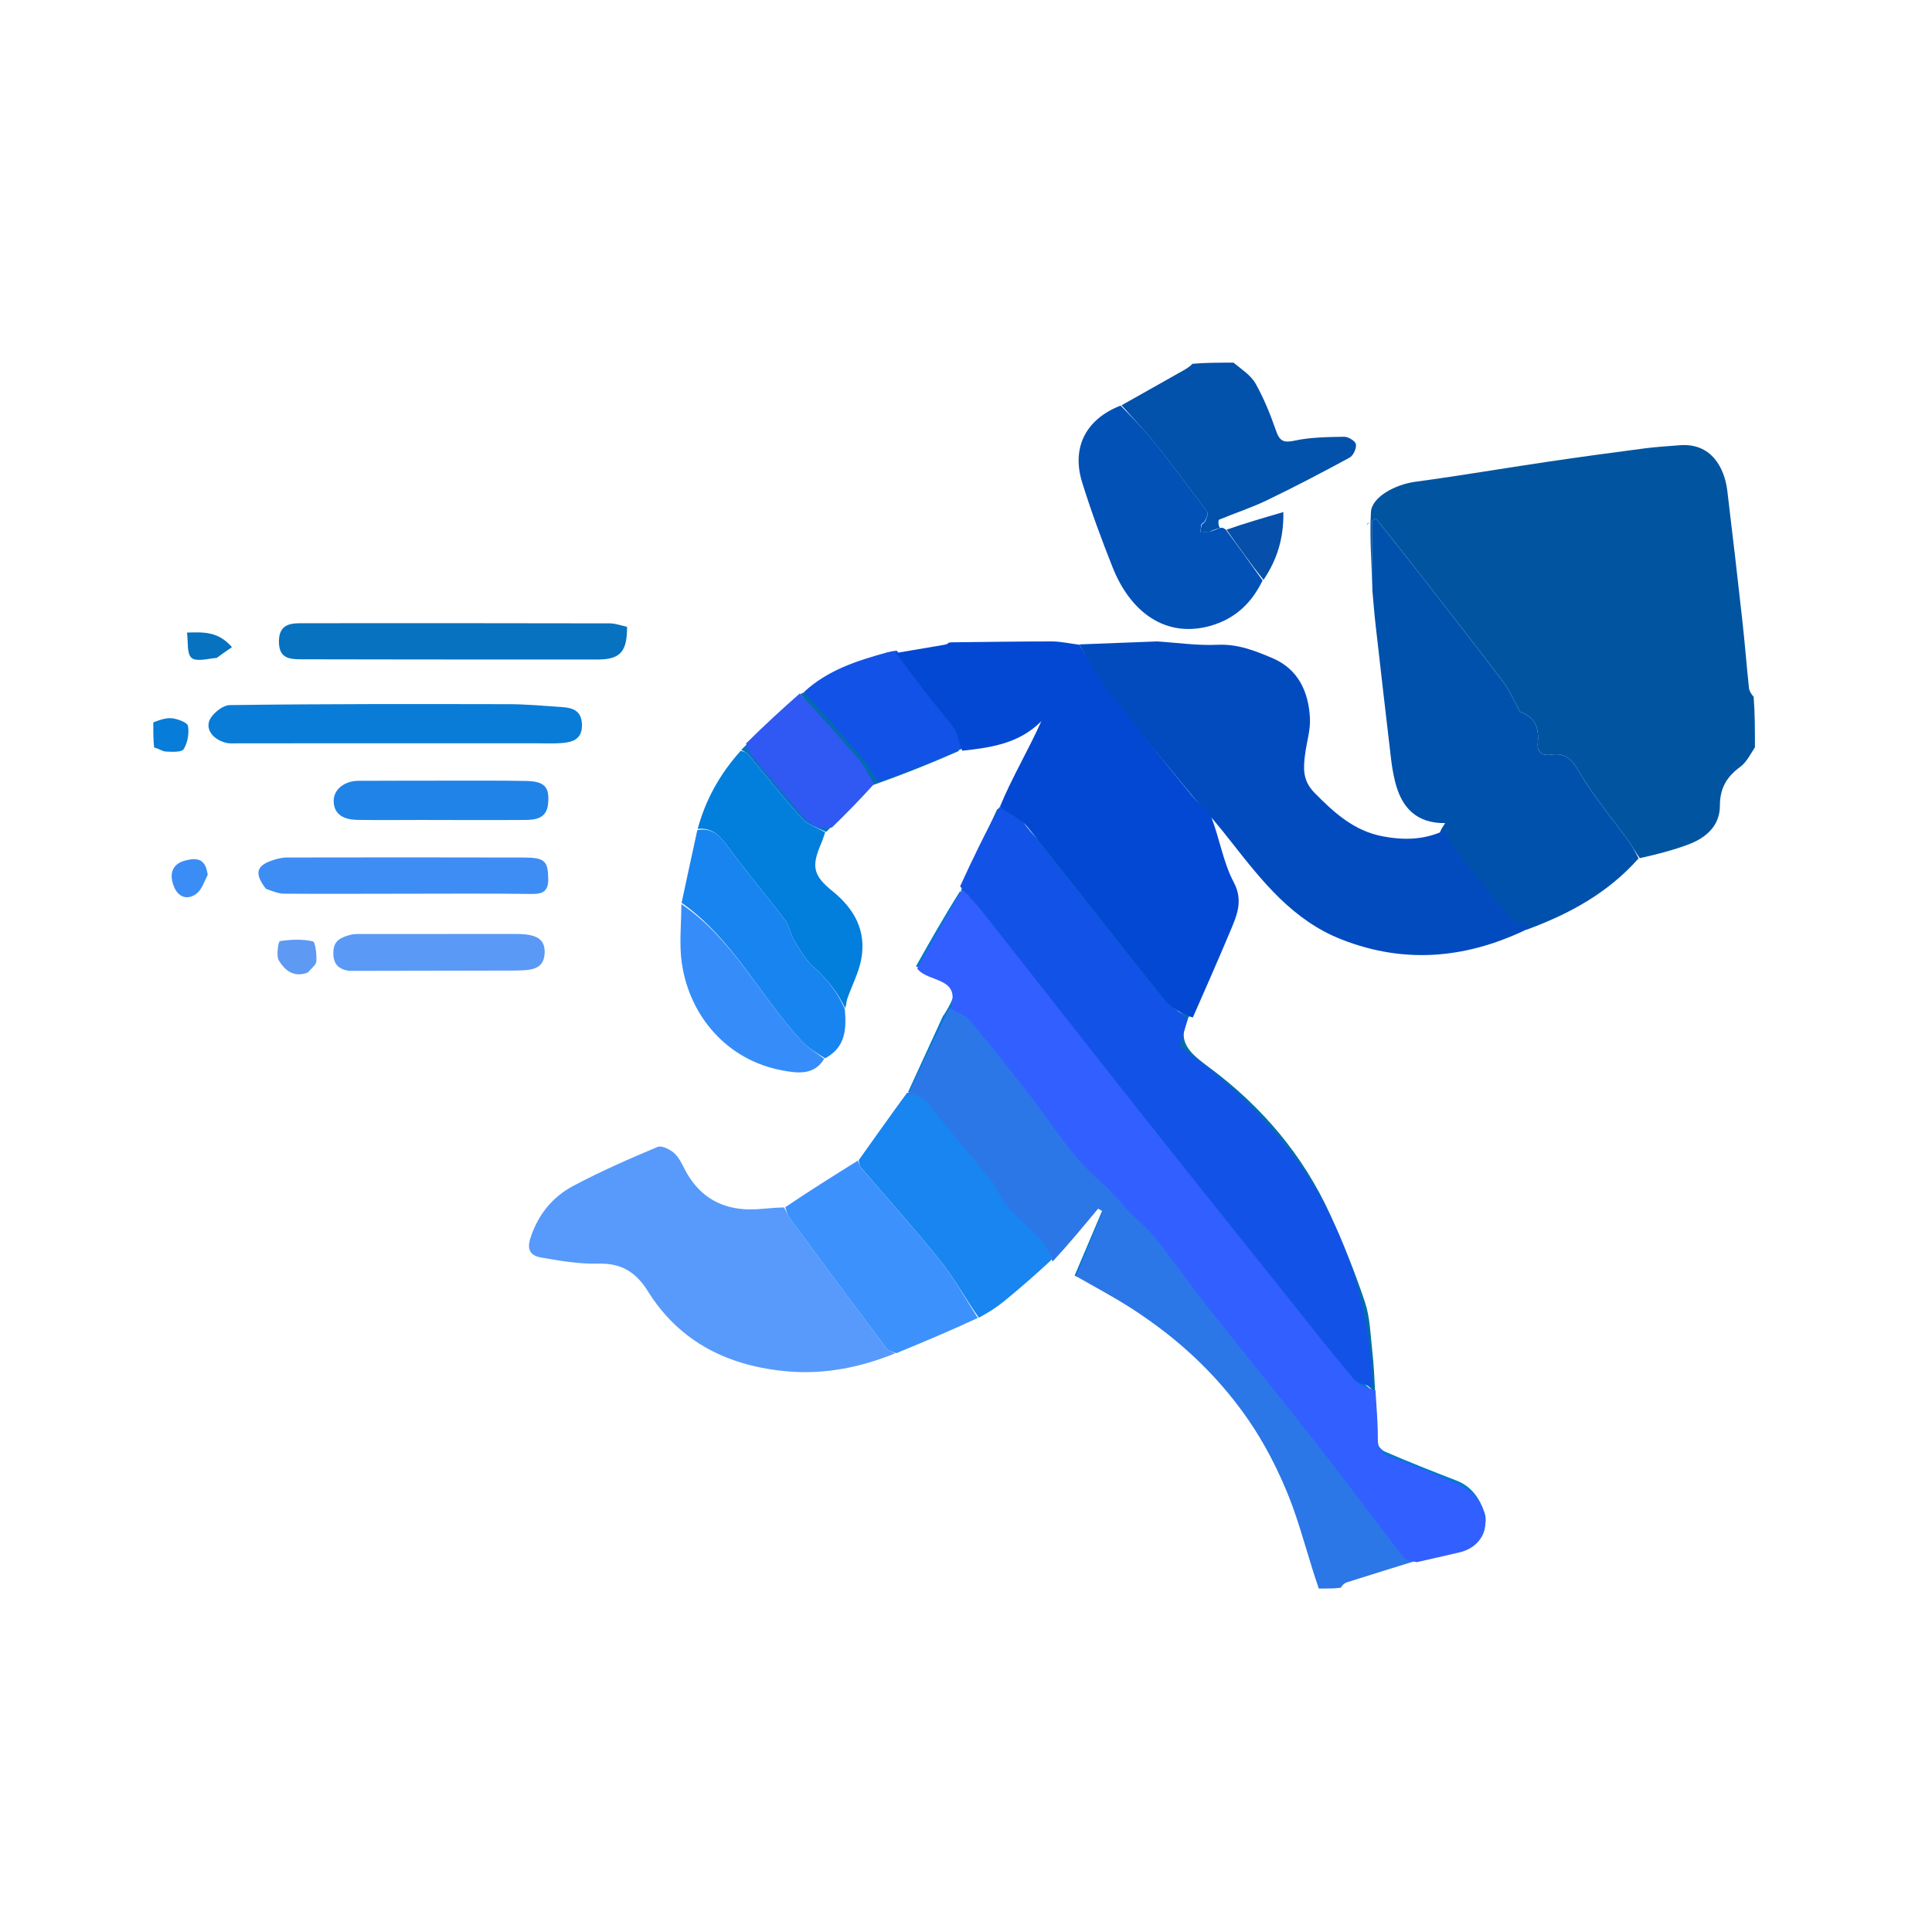 <svg width="69" height="69" viewBox="0 0 69 69" fill="none" xmlns="http://www.w3.org/2000/svg">
<path d="M49.547 18.83C49.554 18.852 49.509 18.858 49.487 18.858C49.465 18.857 49.459 18.817 49.457 18.798C49.49 18.769 49.518 18.779 49.547 18.83Z" fill="#064FAA"/>
<path d="M49.408 18.87C49.361 18.905 49.279 18.938 49.163 18.972C49.21 18.938 49.291 18.903 49.408 18.87Z" fill="#064FAA"/>
<path d="M48.819 18.736C48.815 18.719 48.839 18.694 48.889 18.659C48.893 18.675 48.87 18.701 48.819 18.736Z" fill="#064FAA"/>
<path d="M44.053 12.952C44.356 13.2 44.679 13.408 44.845 13.705C45.141 14.233 45.372 14.804 45.571 15.378C45.7 15.752 45.837 15.824 46.238 15.737C46.812 15.613 47.417 15.609 48.009 15.599C48.155 15.597 48.406 15.752 48.425 15.866C48.45 16.013 48.333 16.271 48.202 16.342C47.227 16.873 46.243 17.386 45.244 17.868C44.694 18.133 44.109 18.324 43.544 18.558C43.51 18.572 43.51 18.67 43.527 18.774C43.559 18.818 43.565 18.857 43.56 18.861C43.554 18.866 43.542 18.872 43.508 18.871C43.392 18.904 43.31 18.938 43.196 18.988C43.067 19.008 42.972 19.013 42.876 19.018C42.883 18.929 42.891 18.839 42.92 18.737C42.971 18.702 42.994 18.676 43.041 18.627C43.088 18.5 43.162 18.35 43.117 18.289C42.529 17.49 41.937 16.694 41.319 15.919C40.922 15.419 40.479 14.954 40.057 14.474C40.788 14.062 41.52 13.65 42.251 13.237C42.37 13.17 42.487 13.1 42.59 12.992C43.05 12.952 43.526 12.952 44.053 12.952Z" fill="#0251AB"/>
<path d="M49.105 49.762C49.111 50.307 49.092 50.854 49.137 51.396C49.15 51.556 49.308 51.776 49.455 51.84C50.305 52.21 51.169 52.549 52.033 52.884C52.563 53.089 52.844 53.527 53.014 54.008C53.212 54.567 52.751 55.148 52.112 55.317C50.683 55.696 49.261 56.097 47.837 56.493C47.809 56.501 47.791 56.546 47.791 56.615C47.59 56.655 47.367 56.655 47.096 56.655C46.389 54.039 45.458 51.572 43.678 49.459C42.459 48.013 40.897 47.054 39.399 45.989C39.11 45.785 38.734 45.705 38.378 45.56C38.733 44.724 39.057 43.962 39.381 43.2C39.315 43.16 39.249 43.12 39.183 43.08C38.665 43.717 38.148 44.354 37.593 44.968C37.433 44.695 37.365 44.386 37.176 44.205C36.562 43.615 35.896 43.079 35.548 42.266C35.52 42.202 35.461 42.151 35.414 42.095C34.699 41.228 33.966 40.374 33.276 39.487C33.044 39.189 32.815 38.988 32.431 39.004C32.846 38.097 33.262 37.189 33.679 36.282C33.686 36.266 33.705 36.256 33.714 36.241C34.241 35.387 34.198 35.236 33.31 34.803C33.135 34.718 32.959 34.632 32.712 34.511C33.225 33.603 33.723 32.722 34.287 31.83C34.521 31.95 34.722 32.053 34.852 32.214C37.325 35.279 39.807 38.339 42.252 41.427C44.056 43.706 45.793 46.038 47.596 48.317C48.024 48.858 48.598 49.283 49.105 49.762Z" fill="#0278CF"/>
<path d="M31.972 48.333C30.746 48.831 29.466 49.091 28.152 48.98C26.057 48.803 24.288 47.96 23.14 46.117C22.706 45.422 22.182 45.108 21.356 45.13C20.682 45.148 19.999 45.029 19.33 44.913C18.999 44.855 18.793 44.684 18.942 44.222C19.215 43.377 19.73 42.748 20.478 42.351C21.452 41.834 22.467 41.388 23.485 40.962C23.637 40.899 23.955 41.06 24.106 41.209C24.3 41.401 24.403 41.686 24.547 41.929C25.038 42.758 25.778 43.172 26.725 43.192C27.135 43.201 27.546 43.127 28.002 43.123C28.095 43.269 28.122 43.399 28.193 43.495C29.341 45.05 30.492 46.603 31.651 48.149C31.72 48.24 31.863 48.273 31.972 48.333Z" fill="#579AFC"/>
<path d="M32.397 39.026C32.815 38.988 33.045 39.189 33.277 39.487C33.967 40.374 34.699 41.228 35.415 42.095C35.461 42.151 35.521 42.202 35.548 42.266C35.896 43.079 36.562 43.615 37.177 44.204C37.366 44.386 37.433 44.694 37.563 44.985C37.005 45.506 36.445 45.993 35.872 46.463C35.598 46.688 35.298 46.88 34.958 47.061C34.467 46.361 34.078 45.645 33.577 45.02C32.666 43.882 31.686 42.799 30.741 41.688C30.689 41.628 30.691 41.521 30.668 41.436C31.233 40.64 31.798 39.843 32.397 39.026Z" fill="#1885F0"/>
<path d="M30.633 41.453C30.69 41.521 30.688 41.628 30.74 41.689C31.686 42.799 32.665 43.882 33.577 45.02C34.078 45.645 34.466 46.361 34.922 47.07C33.976 47.51 33.013 47.916 32.011 48.328C31.863 48.273 31.719 48.24 31.651 48.149C30.491 46.603 29.34 45.05 28.192 43.495C28.121 43.399 28.094 43.268 28.047 43.113C28.898 42.539 29.748 42.005 30.633 41.453Z" fill="#3D91FD"/>
<path d="M29.471 29.727C29.423 29.861 29.382 29.998 29.326 30.128C28.972 30.948 29.04 31.268 29.738 31.832C30.52 32.465 30.951 33.256 30.756 34.272C30.664 34.751 30.424 35.201 30.261 35.668C30.226 35.767 30.233 35.88 30.182 36.007C29.915 35.421 29.516 34.951 29.038 34.517C28.753 34.26 28.555 33.898 28.351 33.563C28.22 33.349 28.195 33.064 28.046 32.869C27.356 31.96 26.618 31.086 25.942 30.167C25.669 29.796 25.39 29.553 24.918 29.603C25.198 28.565 25.704 27.649 26.454 26.813C26.579 26.843 26.666 26.882 26.721 26.948C27.355 27.705 27.964 28.484 28.626 29.216C28.838 29.45 29.186 29.56 29.471 29.727Z" fill="#027EDD"/>
<path d="M24.904 29.646C25.39 29.554 25.669 29.796 25.942 30.167C26.618 31.086 27.356 31.96 28.047 32.869C28.195 33.064 28.221 33.349 28.351 33.563C28.555 33.898 28.753 34.26 29.038 34.517C29.516 34.951 29.915 35.421 30.173 36.051C30.23 36.746 30.208 37.397 29.469 37.797C29.148 37.598 28.865 37.429 28.649 37.197C27.155 35.597 26.185 33.54 24.343 32.243C24.526 31.392 24.708 30.54 24.904 29.646Z" fill="#1884F0"/>
<path d="M31.714 23.392C32.374 24.101 33.022 24.78 33.593 25.518C33.876 25.884 34.019 26.36 34.242 26.822C33.234 27.268 32.209 27.676 31.137 28.051C30.95 27.768 30.843 27.491 30.665 27.272C29.983 26.435 29.278 25.616 28.582 24.79C29.475 24.356 30.367 23.919 31.264 23.491C31.388 23.431 31.534 23.419 31.714 23.392Z" fill="#026CAF"/>
<path d="M24.335 32.29C26.186 33.54 27.156 35.597 28.649 37.197C28.866 37.429 29.148 37.598 29.435 37.813C29.084 38.411 28.482 38.329 27.951 38.232C25.958 37.867 24.627 36.28 24.352 34.406C24.253 33.729 24.331 33.027 24.335 32.29Z" fill="#368DFA"/>
<path d="M28.547 24.805C29.279 25.616 29.983 26.434 30.665 27.272C30.843 27.491 30.95 27.768 31.097 28.058C30.582 28.631 30.06 29.165 29.505 29.713C29.186 29.56 28.839 29.45 28.627 29.216C27.965 28.484 27.356 27.705 26.722 26.948C26.666 26.882 26.579 26.843 26.474 26.779C27.132 26.118 27.822 25.468 28.547 24.805Z" fill="#0374C4"/>
<path d="M28.562 24.769C29.295 25.552 30 26.334 30.681 27.136C30.89 27.382 31.034 27.682 31.221 27.993C30.737 28.533 30.241 29.037 29.711 29.554C29.264 29.639 28.945 29.496 28.679 29.173C28.072 28.436 27.447 27.713 26.839 26.977C26.75 26.87 26.71 26.722 26.642 26.555C27.265 25.936 27.894 25.356 28.562 24.769Z" fill="#2F59F2"/>
<path d="M32.025 23.236C32.467 23.778 32.867 24.317 33.277 24.848C33.563 25.217 33.889 25.558 34.145 25.947C34.283 26.155 34.311 26.435 34.389 26.727C33.401 27.165 32.412 27.559 31.374 27.93C31.152 27.631 31.007 27.331 30.798 27.085C30.117 26.283 29.413 25.501 28.717 24.712C29.555 23.934 30.604 23.599 31.671 23.303C31.775 23.274 31.882 23.253 32.025 23.236Z" fill="#1352E6"/>
<path d="M62.676 26.688C62.503 26.959 62.367 27.23 62.15 27.389C61.668 27.742 61.424 28.151 61.425 28.778C61.425 29.493 60.928 29.924 60.299 30.16C59.75 30.366 59.179 30.511 58.566 30.649C58.404 30.432 58.305 30.239 58.18 30.065C57.587 29.242 56.928 28.461 56.414 27.592C56.148 27.142 55.931 26.871 55.393 26.953C55.094 26.999 54.887 26.883 54.921 26.535C54.97 26.035 54.85 25.639 54.332 25.44C54.253 25.41 54.213 25.273 54.161 25.182C54.012 24.918 53.895 24.63 53.714 24.391C52.771 23.15 51.814 21.919 50.857 20.69C50.289 19.96 49.712 19.239 49.138 18.515C49.096 18.541 49.053 18.567 49.011 18.593C49.011 19.411 49.011 20.228 49.011 21.046C48.988 20.126 48.912 19.203 48.962 18.288C48.991 17.749 49.832 17.302 50.544 17.206C52.125 16.994 53.698 16.724 55.277 16.491C56.429 16.32 57.585 16.164 58.74 16.013C59.15 15.959 59.565 15.937 59.978 15.902C61.12 15.805 61.59 16.706 61.69 17.53C61.878 19.084 62.057 20.64 62.23 22.195C62.317 22.984 62.379 23.775 62.462 24.563C62.474 24.677 62.542 24.784 62.63 24.886C62.676 25.465 62.676 26.051 62.676 26.688Z" fill="#0155A0"/>
<path d="M50.556 55.746C49.738 56 48.919 56.252 48.103 56.512C48.01 56.542 47.932 56.618 47.887 56.704C47.667 56.735 47.408 56.735 47.101 56.735C46.767 55.776 46.521 54.802 46.185 53.861C45.719 52.559 45.081 51.345 44.24 50.232C43.151 48.789 41.824 47.624 40.309 46.664C39.7 46.279 39.061 45.941 38.429 45.578C38.752 44.798 39.069 44.031 39.387 43.264C39.331 43.231 39.274 43.199 39.218 43.167C38.69 43.803 38.163 44.439 37.597 45.052C37.448 44.79 37.387 44.507 37.218 44.324C36.62 43.676 35.853 43.174 35.519 42.302C35.5 42.254 35.45 42.218 35.415 42.176C34.7 41.307 33.966 40.453 33.279 39.562C33.045 39.259 32.813 39.069 32.432 39.084C32.916 38.049 33.4 37.013 33.917 35.991C34.179 36.129 34.472 36.2 34.628 36.386C35.398 37.305 36.142 38.245 36.875 39.195C37.656 40.207 38.312 41.318 39.312 42.156C39.684 42.468 39.981 42.87 40.321 43.222C40.636 43.547 40.996 43.833 41.276 44.184C41.899 44.965 42.469 45.789 43.088 46.574C44.393 48.229 45.727 49.861 47.026 51.52C48.077 52.863 49.089 54.236 50.133 55.583C50.212 55.685 50.412 55.694 50.556 55.746Z" fill="#2C77E7"/>
<path d="M40.021 14.485C40.479 14.948 40.921 15.413 41.319 15.912C41.936 16.688 42.528 17.484 43.116 18.282C43.161 18.344 43.088 18.494 43.018 18.634C42.939 18.688 42.916 18.714 42.897 18.744C42.89 18.833 42.883 18.922 42.875 19.012C42.971 19.006 43.066 19.001 43.23 18.981C43.379 18.933 43.46 18.899 43.541 18.866C43.541 18.866 43.553 18.859 43.581 18.856C43.609 18.853 43.653 18.847 43.653 18.847C43.675 18.854 43.697 18.86 43.77 18.906C44.245 19.541 44.668 20.137 45.092 20.732C44.702 21.536 44.113 22.1 43.233 22.35C41.653 22.799 40.38 21.889 39.732 20.252C39.337 19.255 38.964 18.247 38.647 17.224C38.261 15.977 38.785 14.967 40.021 14.485Z" fill="#0151B7"/>
<path d="M45.125 20.711C44.669 20.137 44.245 19.541 43.803 18.917C44.445 18.694 45.105 18.501 45.834 18.288C45.852 19.197 45.621 19.974 45.125 20.711Z" fill="#064FAA"/>
<path d="M54.53 33.2C54.237 33.078 53.917 33.014 53.746 32.819C53.071 32.045 52.436 31.235 51.802 30.426C51.648 30.23 51.554 29.988 51.426 29.728C51.469 29.614 51.519 29.539 51.612 29.397C50.581 29.409 50.051 28.833 49.826 27.92C49.762 27.66 49.715 27.395 49.683 27.129C49.494 25.528 49.311 23.927 49.129 22.325C49.084 21.933 49.054 21.539 49.014 21.096C49.01 20.229 49.01 19.411 49.01 18.593C49.053 18.567 49.095 18.541 49.138 18.515C49.711 19.24 50.289 19.961 50.857 20.69C51.814 21.92 52.77 23.15 53.713 24.391C53.895 24.63 54.011 24.918 54.161 25.182C54.212 25.273 54.253 25.41 54.331 25.44C54.85 25.639 54.97 26.035 54.921 26.535C54.887 26.883 55.094 26.999 55.393 26.953C55.93 26.871 56.148 27.142 56.414 27.592C56.927 28.461 57.587 29.242 58.18 30.065C58.305 30.239 58.404 30.432 58.522 30.655C57.434 31.885 56.063 32.637 54.53 33.2Z" fill="#0051AC"/>
<path d="M54.671 33.121C52.479 34.215 50.24 34.464 47.914 33.553C46.169 32.869 45.074 31.468 43.972 30.066C43.773 29.813 43.573 29.561 43.32 29.262C43.044 28.959 42.814 28.708 42.598 28.445C41.563 27.183 40.513 25.932 39.51 24.645C39.12 24.145 38.84 23.559 38.55 23.014C39.503 22.98 40.416 22.944 41.328 22.908C42.048 22.954 42.771 23.062 43.487 23.028C44.208 22.994 44.836 23.245 45.452 23.508C46.369 23.9 46.74 24.714 46.784 25.66C46.803 26.079 46.668 26.503 46.612 26.926C46.547 27.429 46.512 27.873 46.948 28.316C47.652 29.032 48.362 29.676 49.383 29.869C50.122 30.008 50.843 30.005 51.572 29.666C51.737 29.907 51.831 30.15 51.985 30.346C52.619 31.155 53.254 31.965 53.929 32.739C54.099 32.934 54.42 32.997 54.671 33.121Z" fill="#024BBF"/>
<path d="M49.112 49.715C48.598 49.283 48.024 48.858 47.596 48.317C45.793 46.038 44.056 43.706 42.252 41.427C39.808 38.339 37.326 35.279 34.852 32.214C34.722 32.053 34.521 31.95 34.317 31.806C34.72 30.838 35.157 29.883 35.6 28.93C35.626 28.876 35.712 28.851 35.818 28.804C36.42 29.355 37.022 29.873 37.518 30.479C39.022 32.314 40.48 34.187 41.97 36.033C42.078 36.168 42.301 36.21 42.471 36.295C41.965 37.223 42.523 37.627 43.217 38.145C45.063 39.521 46.536 41.251 47.501 43.364C47.969 44.389 48.392 45.44 48.749 46.507C48.934 47.061 48.944 47.677 49.011 48.267C49.065 48.732 49.085 49.201 49.112 49.715Z" fill="#026CAF"/>
<path d="M50.6 55.792C50.413 55.74 50.213 55.731 50.134 55.629C49.09 54.282 48.077 52.909 47.027 51.566C45.728 49.907 44.394 48.275 43.089 46.62C42.47 45.835 41.9 45.011 41.277 44.23C40.997 43.879 40.636 43.593 40.322 43.268C39.981 42.916 39.685 42.514 39.313 42.202C38.313 41.364 37.657 40.253 36.876 39.241C36.143 38.291 35.399 37.351 34.629 36.432C34.473 36.246 34.18 36.175 33.95 36.016C34.322 34.873 33.155 35.106 32.759 34.595C33.272 33.666 33.798 32.713 34.364 31.775C34.66 32.07 34.935 32.335 35.169 32.632C37.106 35.085 39.029 37.548 40.968 39.999C42.681 42.163 44.409 44.316 46.131 46.474C46.902 47.439 47.663 48.413 48.46 49.356C48.602 49.525 48.899 49.562 49.124 49.66C49.156 50.232 49.212 50.804 49.208 51.375C49.206 51.712 49.301 51.898 49.627 52.018C50.352 52.285 51.068 52.579 51.779 52.881C52.407 53.149 52.978 53.494 53.046 54.273C53.096 54.854 52.705 55.316 52.097 55.449C51.611 55.556 51.129 55.677 50.6 55.792Z" fill="#325FFF"/>
<path d="M49.018 49.511C48.793 49.464 48.496 49.426 48.353 49.258C47.557 48.314 46.796 47.34 46.025 46.375C44.303 44.217 42.575 42.064 40.862 39.9C38.923 37.449 36.999 34.986 35.063 32.533C34.828 32.236 34.554 31.971 34.289 31.656C34.734 30.682 35.187 29.743 35.699 28.819C36.038 29.03 36.383 29.173 36.59 29.429C38.229 31.465 39.835 33.529 41.472 35.568C41.732 35.891 42.101 36.127 42.419 36.404C42.328 36.711 42.237 37.018 42.131 37.373C46.257 40.331 48.817 44.225 49.018 49.511Z" fill="#1352E6"/>
<path d="M42.602 36.337C42.264 36.263 41.814 35.985 41.554 35.661C39.917 33.623 38.332 31.567 36.693 29.531C36.486 29.275 36.013 29.042 35.709 28.819C36.126 27.797 36.749 26.753 37.189 25.759C36.408 26.548 35.408 26.701 34.366 26.811C34.243 26.514 34.214 26.233 34.077 26.025C33.82 25.637 33.494 25.296 33.209 24.927C32.798 24.396 32.399 23.857 31.995 23.322C32.553 23.226 33.112 23.131 33.739 23.026C33.835 23.003 33.857 22.983 33.874 22.957C33.874 22.957 33.92 22.942 33.999 22.94C35.248 22.926 36.419 22.908 37.59 22.908C37.853 22.908 38.286 22.993 38.55 23.026C38.88 23.573 39.089 24.05 39.478 24.55C40.482 25.837 41.503 27.119 42.538 28.381C42.753 28.645 43.006 28.859 43.248 29.148C43.555 29.929 43.686 30.804 44.061 31.507C44.42 32.179 44.163 32.719 43.922 33.294C43.498 34.301 43.059 35.302 42.602 36.337Z" fill="#0248D2"/>
<path d="M13.915 23.551C12.822 23.549 11.784 23.548 10.746 23.546C10.316 23.545 9.961 23.502 9.962 22.911C9.963 22.331 10.315 22.258 10.743 22.258C14.421 22.255 18.099 22.255 21.777 22.263C21.986 22.264 22.194 22.344 22.395 22.386C22.399 23.277 22.152 23.553 21.344 23.554C18.886 23.558 16.428 23.553 13.915 23.551Z" fill="#0772C0"/>
<path d="M10.994 34.733C10.484 34.93 10.167 34.641 9.961 34.308C9.856 34.136 9.941 33.621 9.995 33.612C10.381 33.553 10.792 33.534 11.17 33.618C11.266 33.64 11.31 34.079 11.3 34.323C11.295 34.456 11.124 34.581 10.994 34.733Z" fill="#5E99F3"/>
<path d="M7.418 31.245C7.288 31.504 7.203 31.776 7.018 31.916C6.707 32.152 6.383 32.057 6.224 31.69C6.017 31.212 6.164 30.864 6.575 30.745C7.105 30.59 7.348 30.722 7.418 31.245Z" fill="#3B8DF6"/>
<path d="M5.474 25.799C5.702 25.713 5.936 25.626 6.155 25.654C6.36 25.681 6.693 25.805 6.714 25.929C6.759 26.195 6.702 26.528 6.56 26.754C6.484 26.873 6.141 26.851 5.921 26.841C5.791 26.835 5.666 26.728 5.506 26.701C5.474 26.44 5.474 26.144 5.474 25.799Z" fill="#077CD8"/>
<path d="M7.743 23.495C7.413 23.526 7.007 23.643 6.838 23.493C6.666 23.34 6.725 22.925 6.678 22.592C7.324 22.568 7.809 22.569 8.285 23.113C8.098 23.241 7.934 23.352 7.743 23.495Z" fill="#0772C0"/>
<path d="M19.023 26.545C15.468 26.546 11.967 26.547 8.467 26.547C8.339 26.547 8.207 26.561 8.086 26.532C7.69 26.439 7.371 26.139 7.461 25.785C7.527 25.528 7.942 25.185 8.205 25.182C11.523 25.137 14.841 25.143 18.159 25.149C18.792 25.151 19.424 25.208 20.056 25.251C20.44 25.277 20.765 25.369 20.784 25.865C20.804 26.392 20.467 26.507 20.061 26.538C19.735 26.562 19.405 26.544 19.023 26.545Z" fill="#097CD7"/>
<path d="M9.498 31.745C9.069 31.184 9.15 30.908 9.772 30.712C9.924 30.664 10.087 30.625 10.245 30.625C13.072 30.62 15.899 30.618 18.727 30.626C19.455 30.628 19.566 30.76 19.58 31.361C19.59 31.788 19.435 31.932 19.006 31.927C17.419 31.907 15.832 31.918 14.245 31.919C12.877 31.92 11.509 31.928 10.141 31.917C9.936 31.915 9.732 31.826 9.498 31.745Z" fill="#3D8DF4"/>
<path d="M16.18 27.88C17.09 27.883 17.945 27.873 18.8 27.892C19.456 27.906 19.632 28.113 19.574 28.709C19.524 29.226 19.144 29.281 18.753 29.284C17.498 29.293 16.242 29.285 14.987 29.284C14.241 29.284 13.495 29.295 12.749 29.281C12.186 29.271 11.905 29.017 11.918 28.575C11.93 28.19 12.308 27.888 12.795 27.886C13.905 27.881 15.015 27.882 16.18 27.88Z" fill="#2083E8"/>
<path d="M12.453 34.674C12.093 34.606 11.901 34.443 11.904 34.023C11.907 33.578 12.191 33.479 12.504 33.389C12.657 33.345 12.828 33.358 12.991 33.357C14.809 33.355 16.627 33.356 18.446 33.356C19.178 33.356 19.49 33.545 19.449 34.079C19.403 34.66 18.907 34.653 18.37 34.663C16.334 34.667 14.393 34.671 12.453 34.674Z" fill="#5B99F6"/>
</svg>
